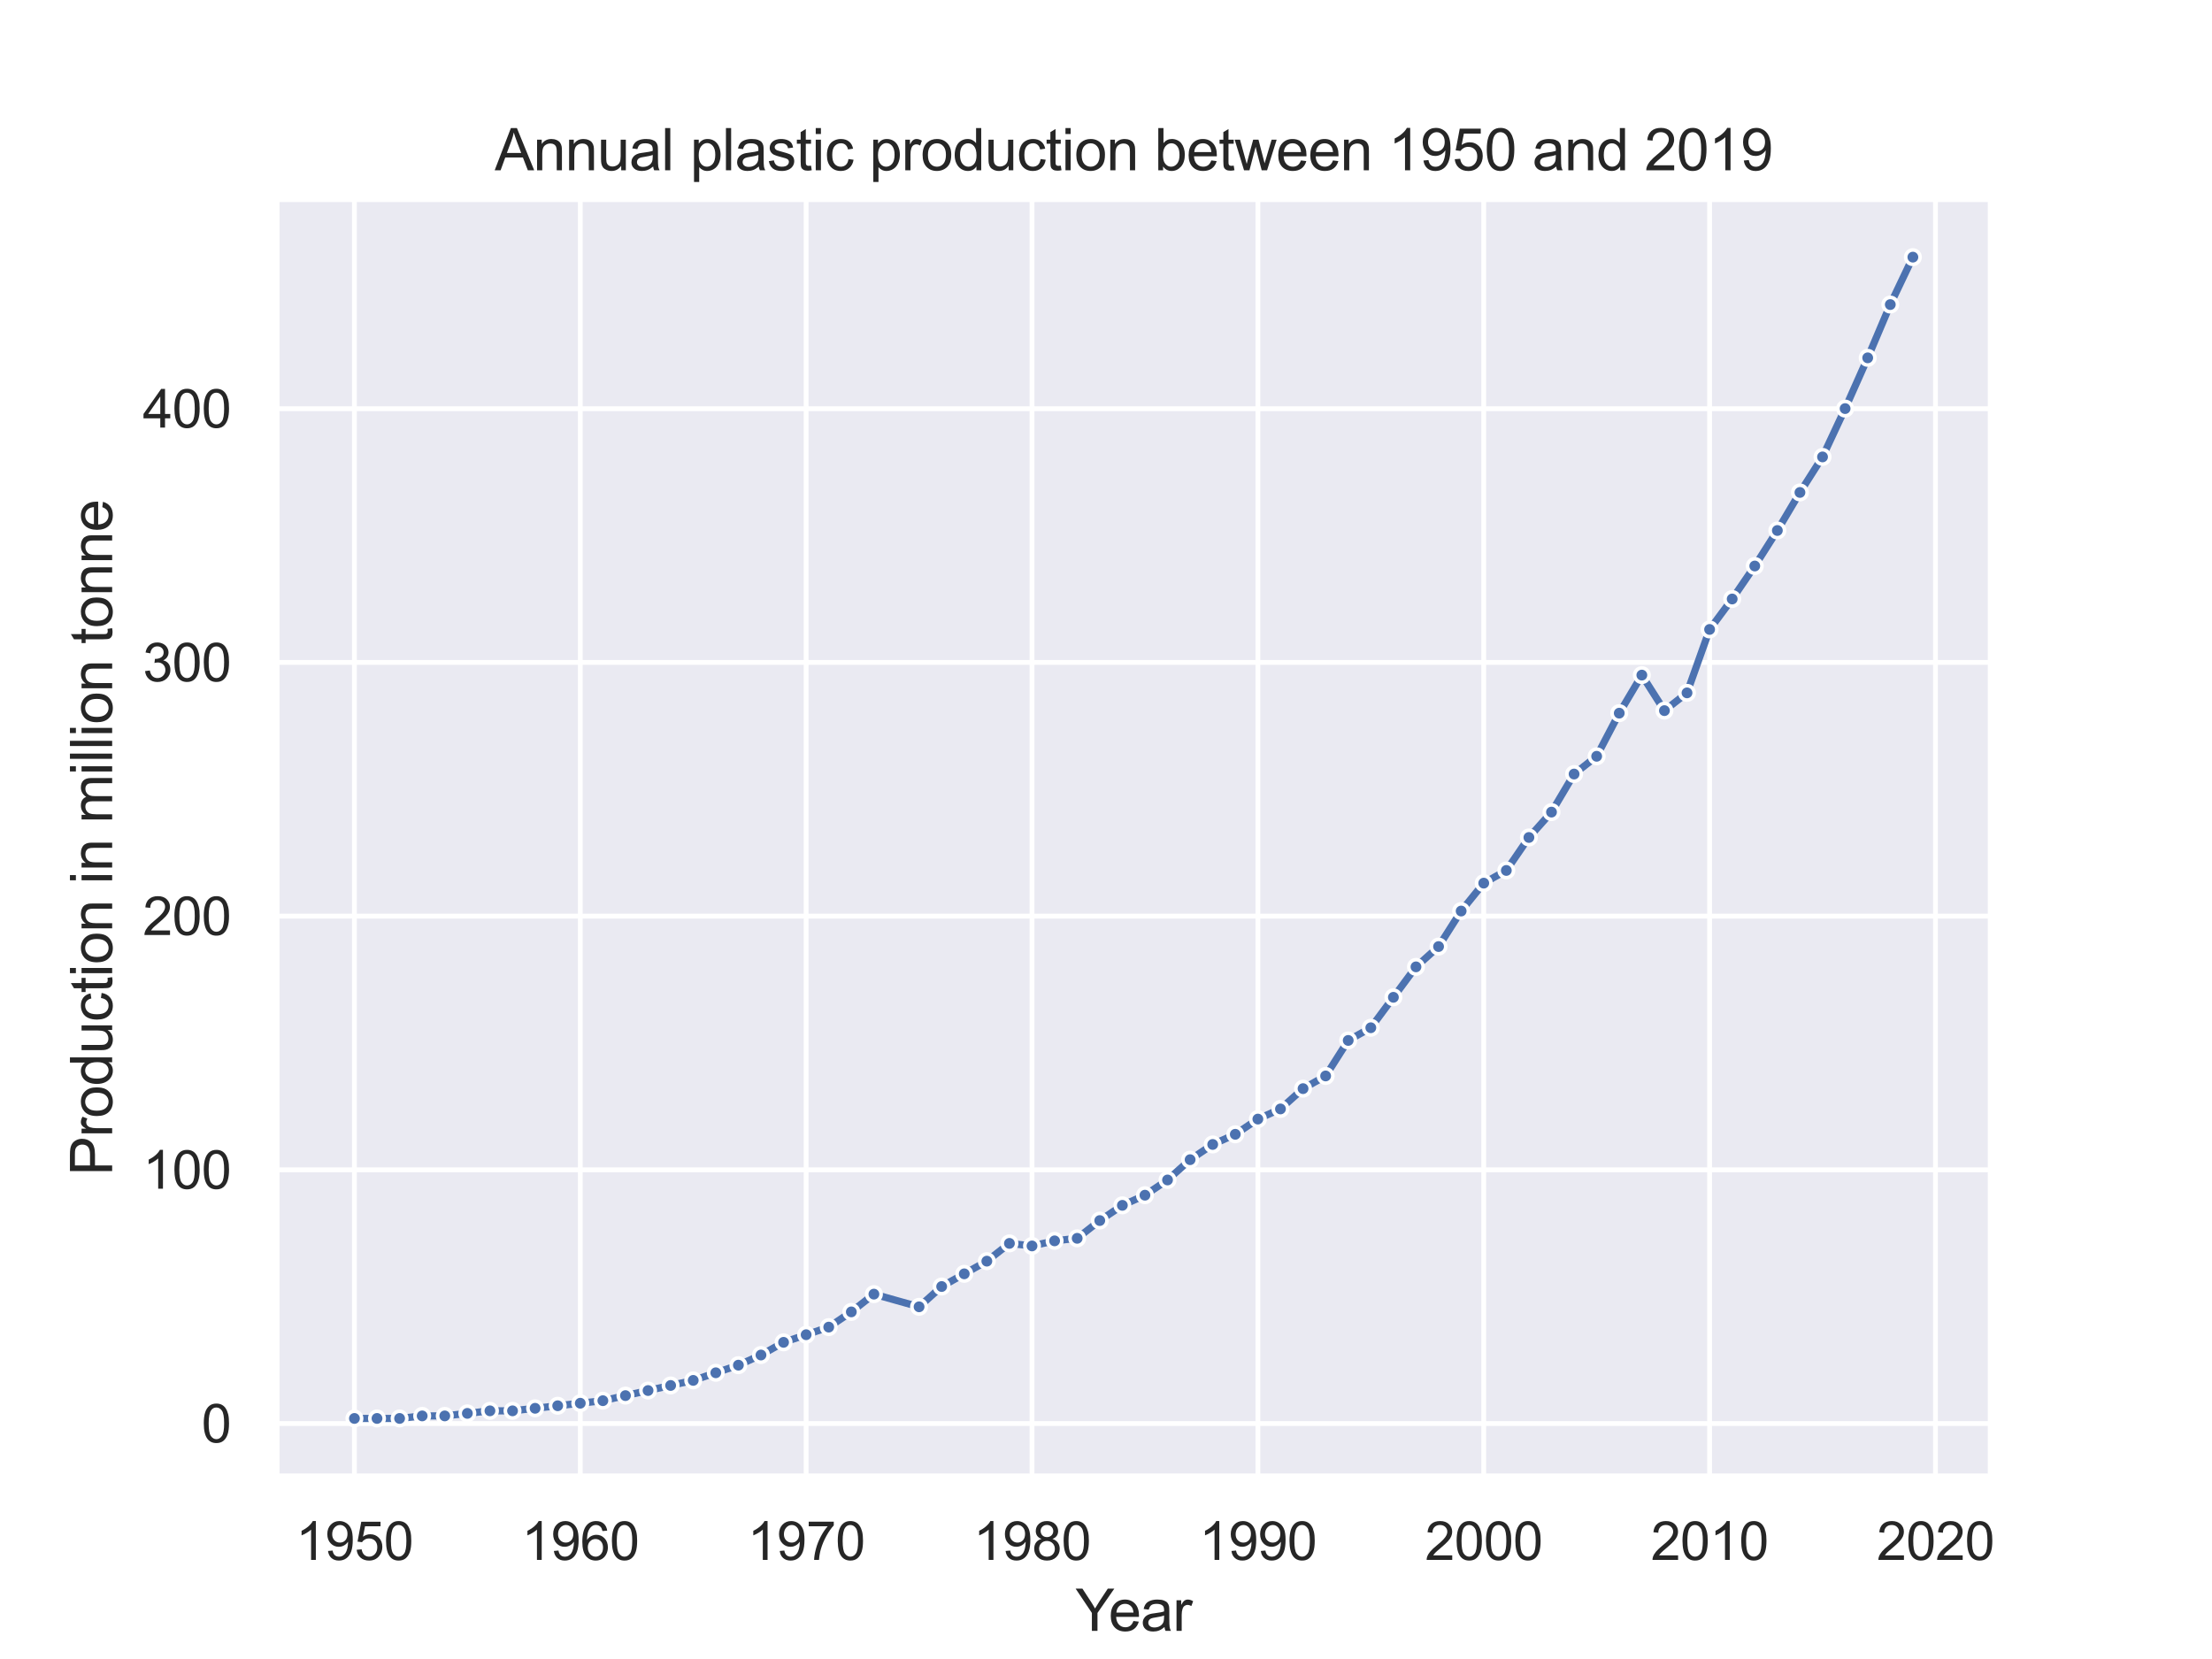 <?xml version="1.0" encoding="utf-8" standalone="no"?>
<!DOCTYPE svg PUBLIC "-//W3C//DTD SVG 1.1//EN"
  "http://www.w3.org/Graphics/SVG/1.1/DTD/svg11.dtd">
<svg xmlns:xlink="http://www.w3.org/1999/xlink" width="460.8pt" height="345.6pt" viewBox="0 0 460.8 345.6" xmlns="http://www.w3.org/2000/svg" version="1.1">
 <defs>
  <style type="text/css">*{stroke-linejoin: round; stroke-linecap: butt}</style>
 </defs>
 <g id="figure_1">
  <g id="patch_1">
   <path d="M 0 345.6 
L 460.8 345.6 
L 460.8 0 
L 0 0 
z
" style="fill: #ffffff"/>
  </g>
  <g id="axes_1">
   <g id="patch_2">
    <path d="M 57.6 307.584 
L 414.72 307.584 
L 414.72 41.472 
L 57.6 41.472 
z
" style="fill: #eaeaf2"/>
   </g>
   <g id="matplotlib.axis_1">
    <g id="xtick_1">
     <g id="line2d_1">
      <path d="M 73.833 307.584 
L 73.833 41.472 
" clip-path="url(#p85a18745d7)" style="fill: none; stroke: #ffffff; stroke-linecap: round"/>
     </g>
     <g id="text_1">
      <!-- 1950 -->
      <g style="fill: #262626" transform="translate(61.599 324.958)scale(0.11 -0.11)">
       <defs>
        <path id="ArialMT-31" d="M 2384 0 
L 1822 0 
L 1822 3584 
Q 1619 3391 1289 3197 
Q 959 3003 697 2906 
L 697 3450 
Q 1169 3672 1522 3987 
Q 1875 4303 2022 4600 
L 2384 4600 
L 2384 0 
z
" transform="scale(0.016)"/>
        <path id="ArialMT-39" d="M 350 1059 
L 891 1109 
Q 959 728 1153 556 
Q 1347 384 1650 384 
Q 1909 384 2104 503 
Q 2300 622 2425 820 
Q 2550 1019 2634 1356 
Q 2719 1694 2719 2044 
Q 2719 2081 2716 2156 
Q 2547 1888 2255 1720 
Q 1963 1553 1622 1553 
Q 1053 1553 659 1965 
Q 266 2378 266 3053 
Q 266 3750 677 4175 
Q 1088 4600 1706 4600 
Q 2153 4600 2523 4359 
Q 2894 4119 3086 3673 
Q 3278 3228 3278 2384 
Q 3278 1506 3087 986 
Q 2897 466 2520 194 
Q 2144 -78 1638 -78 
Q 1100 -78 759 220 
Q 419 519 350 1059 
z
M 2653 3081 
Q 2653 3566 2395 3850 
Q 2138 4134 1775 4134 
Q 1400 4134 1122 3828 
Q 844 3522 844 3034 
Q 844 2597 1108 2323 
Q 1372 2050 1759 2050 
Q 2150 2050 2401 2323 
Q 2653 2597 2653 3081 
z
" transform="scale(0.016)"/>
        <path id="ArialMT-35" d="M 266 1200 
L 856 1250 
Q 922 819 1161 601 
Q 1400 384 1738 384 
Q 2144 384 2425 690 
Q 2706 997 2706 1503 
Q 2706 1984 2436 2262 
Q 2166 2541 1728 2541 
Q 1456 2541 1237 2417 
Q 1019 2294 894 2097 
L 366 2166 
L 809 4519 
L 3088 4519 
L 3088 3981 
L 1259 3981 
L 1013 2750 
Q 1425 3038 1878 3038 
Q 2478 3038 2890 2622 
Q 3303 2206 3303 1553 
Q 3303 931 2941 478 
Q 2500 -78 1738 -78 
Q 1113 -78 717 272 
Q 322 622 266 1200 
z
" transform="scale(0.016)"/>
        <path id="ArialMT-30" d="M 266 2259 
Q 266 3072 433 3567 
Q 600 4063 929 4331 
Q 1259 4600 1759 4600 
Q 2128 4600 2406 4451 
Q 2684 4303 2865 4023 
Q 3047 3744 3150 3342 
Q 3253 2941 3253 2259 
Q 3253 1453 3087 958 
Q 2922 463 2592 192 
Q 2263 -78 1759 -78 
Q 1097 -78 719 397 
Q 266 969 266 2259 
z
M 844 2259 
Q 844 1131 1108 757 
Q 1372 384 1759 384 
Q 2147 384 2411 759 
Q 2675 1134 2675 2259 
Q 2675 3391 2411 3762 
Q 2147 4134 1753 4134 
Q 1366 4134 1134 3806 
Q 844 3388 844 2259 
z
" transform="scale(0.016)"/>
       </defs>
       <use xlink:href="#ArialMT-31"/>
       <use xlink:href="#ArialMT-39" x="55.615"/>
       <use xlink:href="#ArialMT-35" x="111.23"/>
       <use xlink:href="#ArialMT-30" x="166.846"/>
      </g>
     </g>
    </g>
    <g id="xtick_2">
     <g id="line2d_2">
      <path d="M 120.884 307.584 
L 120.884 41.472 
" clip-path="url(#p85a18745d7)" style="fill: none; stroke: #ffffff; stroke-linecap: round"/>
     </g>
     <g id="text_2">
      <!-- 1960 -->
      <g style="fill: #262626" transform="translate(108.65 324.958)scale(0.11 -0.11)">
       <defs>
        <path id="ArialMT-36" d="M 3184 3459 
L 2625 3416 
Q 2550 3747 2413 3897 
Q 2184 4138 1850 4138 
Q 1581 4138 1378 3988 
Q 1113 3794 959 3422 
Q 806 3050 800 2363 
Q 1003 2672 1297 2822 
Q 1591 2972 1913 2972 
Q 2475 2972 2870 2558 
Q 3266 2144 3266 1488 
Q 3266 1056 3080 686 
Q 2894 316 2569 119 
Q 2244 -78 1831 -78 
Q 1128 -78 684 439 
Q 241 956 241 2144 
Q 241 3472 731 4075 
Q 1159 4600 1884 4600 
Q 2425 4600 2770 4297 
Q 3116 3994 3184 3459 
z
M 888 1484 
Q 888 1194 1011 928 
Q 1134 663 1356 523 
Q 1578 384 1822 384 
Q 2178 384 2434 671 
Q 2691 959 2691 1453 
Q 2691 1928 2437 2201 
Q 2184 2475 1800 2475 
Q 1419 2475 1153 2201 
Q 888 1928 888 1484 
z
" transform="scale(0.016)"/>
       </defs>
       <use xlink:href="#ArialMT-31"/>
       <use xlink:href="#ArialMT-39" x="55.615"/>
       <use xlink:href="#ArialMT-36" x="111.23"/>
       <use xlink:href="#ArialMT-30" x="166.846"/>
      </g>
     </g>
    </g>
    <g id="xtick_3">
     <g id="line2d_3">
      <path d="M 167.935 307.584 
L 167.935 41.472 
" clip-path="url(#p85a18745d7)" style="fill: none; stroke: #ffffff; stroke-linecap: round"/>
     </g>
     <g id="text_3">
      <!-- 1970 -->
      <g style="fill: #262626" transform="translate(155.701 324.958)scale(0.11 -0.11)">
       <defs>
        <path id="ArialMT-37" d="M 303 3981 
L 303 4522 
L 3269 4522 
L 3269 4084 
Q 2831 3619 2401 2847 
Q 1972 2075 1738 1259 
Q 1569 684 1522 0 
L 944 0 
Q 953 541 1156 1306 
Q 1359 2072 1739 2783 
Q 2119 3494 2547 3981 
L 303 3981 
z
" transform="scale(0.016)"/>
       </defs>
       <use xlink:href="#ArialMT-31"/>
       <use xlink:href="#ArialMT-39" x="55.615"/>
       <use xlink:href="#ArialMT-37" x="111.23"/>
       <use xlink:href="#ArialMT-30" x="166.846"/>
      </g>
     </g>
    </g>
    <g id="xtick_4">
     <g id="line2d_4">
      <path d="M 214.987 307.584 
L 214.987 41.472 
" clip-path="url(#p85a18745d7)" style="fill: none; stroke: #ffffff; stroke-linecap: round"/>
     </g>
     <g id="text_4">
      <!-- 1980 -->
      <g style="fill: #262626" transform="translate(202.753 324.958)scale(0.11 -0.11)">
       <defs>
        <path id="ArialMT-38" d="M 1131 2484 
Q 781 2613 612 2850 
Q 444 3088 444 3419 
Q 444 3919 803 4259 
Q 1163 4600 1759 4600 
Q 2359 4600 2725 4251 
Q 3091 3903 3091 3403 
Q 3091 3084 2923 2848 
Q 2756 2613 2416 2484 
Q 2838 2347 3058 2040 
Q 3278 1734 3278 1309 
Q 3278 722 2862 322 
Q 2447 -78 1769 -78 
Q 1091 -78 675 323 
Q 259 725 259 1325 
Q 259 1772 486 2073 
Q 713 2375 1131 2484 
z
M 1019 3438 
Q 1019 3113 1228 2906 
Q 1438 2700 1772 2700 
Q 2097 2700 2305 2904 
Q 2513 3109 2513 3406 
Q 2513 3716 2298 3927 
Q 2084 4138 1766 4138 
Q 1444 4138 1231 3931 
Q 1019 3725 1019 3438 
z
M 838 1322 
Q 838 1081 952 856 
Q 1066 631 1291 507 
Q 1516 384 1775 384 
Q 2178 384 2440 643 
Q 2703 903 2703 1303 
Q 2703 1709 2433 1975 
Q 2163 2241 1756 2241 
Q 1359 2241 1098 1978 
Q 838 1716 838 1322 
z
" transform="scale(0.016)"/>
       </defs>
       <use xlink:href="#ArialMT-31"/>
       <use xlink:href="#ArialMT-39" x="55.615"/>
       <use xlink:href="#ArialMT-38" x="111.23"/>
       <use xlink:href="#ArialMT-30" x="166.846"/>
      </g>
     </g>
    </g>
    <g id="xtick_5">
     <g id="line2d_5">
      <path d="M 262.038 307.584 
L 262.038 41.472 
" clip-path="url(#p85a18745d7)" style="fill: none; stroke: #ffffff; stroke-linecap: round"/>
     </g>
     <g id="text_5">
      <!-- 1990 -->
      <g style="fill: #262626" transform="translate(249.804 324.958)scale(0.11 -0.11)">
       <use xlink:href="#ArialMT-31"/>
       <use xlink:href="#ArialMT-39" x="55.615"/>
       <use xlink:href="#ArialMT-39" x="111.23"/>
       <use xlink:href="#ArialMT-30" x="166.846"/>
      </g>
     </g>
    </g>
    <g id="xtick_6">
     <g id="line2d_6">
      <path d="M 309.09 307.584 
L 309.09 41.472 
" clip-path="url(#p85a18745d7)" style="fill: none; stroke: #ffffff; stroke-linecap: round"/>
     </g>
     <g id="text_6">
      <!-- 2000 -->
      <g style="fill: #262626" transform="translate(296.856 324.958)scale(0.11 -0.11)">
       <defs>
        <path id="ArialMT-32" d="M 3222 541 
L 3222 0 
L 194 0 
Q 188 203 259 391 
Q 375 700 629 1000 
Q 884 1300 1366 1694 
Q 2113 2306 2375 2664 
Q 2638 3022 2638 3341 
Q 2638 3675 2398 3904 
Q 2159 4134 1775 4134 
Q 1369 4134 1125 3890 
Q 881 3647 878 3216 
L 300 3275 
Q 359 3922 746 4261 
Q 1134 4600 1788 4600 
Q 2447 4600 2831 4234 
Q 3216 3869 3216 3328 
Q 3216 3053 3103 2787 
Q 2991 2522 2730 2228 
Q 2469 1934 1863 1422 
Q 1356 997 1212 845 
Q 1069 694 975 541 
L 3222 541 
z
" transform="scale(0.016)"/>
       </defs>
       <use xlink:href="#ArialMT-32"/>
       <use xlink:href="#ArialMT-30" x="55.615"/>
       <use xlink:href="#ArialMT-30" x="111.23"/>
       <use xlink:href="#ArialMT-30" x="166.846"/>
      </g>
     </g>
    </g>
    <g id="xtick_7">
     <g id="line2d_7">
      <path d="M 356.141 307.584 
L 356.141 41.472 
" clip-path="url(#p85a18745d7)" style="fill: none; stroke: #ffffff; stroke-linecap: round"/>
     </g>
     <g id="text_7">
      <!-- 2010 -->
      <g style="fill: #262626" transform="translate(343.907 324.958)scale(0.11 -0.11)">
       <use xlink:href="#ArialMT-32"/>
       <use xlink:href="#ArialMT-30" x="55.615"/>
       <use xlink:href="#ArialMT-31" x="111.23"/>
       <use xlink:href="#ArialMT-30" x="166.846"/>
      </g>
     </g>
    </g>
    <g id="xtick_8">
     <g id="line2d_8">
      <path d="M 403.192 307.584 
L 403.192 41.472 
" clip-path="url(#p85a18745d7)" style="fill: none; stroke: #ffffff; stroke-linecap: round"/>
     </g>
     <g id="text_8">
      <!-- 2020 -->
      <g style="fill: #262626" transform="translate(390.958 324.958)scale(0.11 -0.11)">
       <use xlink:href="#ArialMT-32"/>
       <use xlink:href="#ArialMT-30" x="55.615"/>
       <use xlink:href="#ArialMT-32" x="111.23"/>
       <use xlink:href="#ArialMT-30" x="166.846"/>
      </g>
     </g>
    </g>
    <g id="text_9">
     <!-- Year -->
     <g style="fill: #262626" transform="translate(224.034 339.733)scale(0.12 -0.12)">
      <defs>
       <path id="ArialMT-59" d="M 1784 0 
L 1784 1941 
L 19 4581 
L 756 4581 
L 1659 3200 
Q 1909 2813 2125 2425 
Q 2331 2784 2625 3234 
L 3513 4581 
L 4219 4581 
L 2391 1941 
L 2391 0 
L 1784 0 
z
" transform="scale(0.016)"/>
       <path id="ArialMT-65" d="M 2694 1069 
L 3275 997 
Q 3138 488 2766 206 
Q 2394 -75 1816 -75 
Q 1088 -75 661 373 
Q 234 822 234 1631 
Q 234 2469 665 2931 
Q 1097 3394 1784 3394 
Q 2450 3394 2872 2941 
Q 3294 2488 3294 1666 
Q 3294 1616 3291 1516 
L 816 1516 
Q 847 969 1125 678 
Q 1403 388 1819 388 
Q 2128 388 2347 550 
Q 2566 713 2694 1069 
z
M 847 1978 
L 2700 1978 
Q 2663 2397 2488 2606 
Q 2219 2931 1791 2931 
Q 1403 2931 1139 2672 
Q 875 2413 847 1978 
z
" transform="scale(0.016)"/>
       <path id="ArialMT-61" d="M 2588 409 
Q 2275 144 1986 34 
Q 1697 -75 1366 -75 
Q 819 -75 525 192 
Q 231 459 231 875 
Q 231 1119 342 1320 
Q 453 1522 633 1644 
Q 813 1766 1038 1828 
Q 1203 1872 1538 1913 
Q 2219 1994 2541 2106 
Q 2544 2222 2544 2253 
Q 2544 2597 2384 2738 
Q 2169 2928 1744 2928 
Q 1347 2928 1158 2789 
Q 969 2650 878 2297 
L 328 2372 
Q 403 2725 575 2942 
Q 747 3159 1072 3276 
Q 1397 3394 1825 3394 
Q 2250 3394 2515 3294 
Q 2781 3194 2906 3042 
Q 3031 2891 3081 2659 
Q 3109 2516 3109 2141 
L 3109 1391 
Q 3109 606 3145 398 
Q 3181 191 3288 0 
L 2700 0 
Q 2613 175 2588 409 
z
M 2541 1666 
Q 2234 1541 1622 1453 
Q 1275 1403 1131 1340 
Q 988 1278 909 1158 
Q 831 1038 831 891 
Q 831 666 1001 516 
Q 1172 366 1500 366 
Q 1825 366 2078 508 
Q 2331 650 2450 897 
Q 2541 1088 2541 1459 
L 2541 1666 
z
" transform="scale(0.016)"/>
       <path id="ArialMT-72" d="M 416 0 
L 416 3319 
L 922 3319 
L 922 2816 
Q 1116 3169 1280 3281 
Q 1444 3394 1641 3394 
Q 1925 3394 2219 3213 
L 2025 2691 
Q 1819 2813 1613 2813 
Q 1428 2813 1281 2702 
Q 1134 2591 1072 2394 
Q 978 2094 978 1738 
L 978 0 
L 416 0 
z
" transform="scale(0.016)"/>
      </defs>
      <use xlink:href="#ArialMT-59"/>
      <use xlink:href="#ArialMT-65" x="57.574"/>
      <use xlink:href="#ArialMT-61" x="113.189"/>
      <use xlink:href="#ArialMT-72" x="168.805"/>
     </g>
    </g>
   </g>
   <g id="matplotlib.axis_2">
    <g id="ytick_1">
     <g id="line2d_9">
      <path d="M 57.6 296.545 
L 414.72 296.545 
" clip-path="url(#p85a18745d7)" style="fill: none; stroke: #ffffff; stroke-linecap: round"/>
     </g>
     <g id="text_10">
      <!-- 0 -->
      <g style="fill: #262626" transform="translate(41.983 300.482)scale(0.11 -0.11)">
       <use xlink:href="#ArialMT-30"/>
      </g>
     </g>
    </g>
    <g id="ytick_2">
     <g id="line2d_10">
      <path d="M 57.6 243.695 
L 414.72 243.695 
" clip-path="url(#p85a18745d7)" style="fill: none; stroke: #ffffff; stroke-linecap: round"/>
     </g>
     <g id="text_11">
      <!-- 100 -->
      <g style="fill: #262626" transform="translate(29.749 247.632)scale(0.11 -0.11)">
       <use xlink:href="#ArialMT-31"/>
       <use xlink:href="#ArialMT-30" x="55.615"/>
       <use xlink:href="#ArialMT-30" x="111.23"/>
      </g>
     </g>
    </g>
    <g id="ytick_3">
     <g id="line2d_11">
      <path d="M 57.6 190.844 
L 414.72 190.844 
" clip-path="url(#p85a18745d7)" style="fill: none; stroke: #ffffff; stroke-linecap: round"/>
     </g>
     <g id="text_12">
      <!-- 200 -->
      <g style="fill: #262626" transform="translate(29.749 194.781)scale(0.11 -0.11)">
       <use xlink:href="#ArialMT-32"/>
       <use xlink:href="#ArialMT-30" x="55.615"/>
       <use xlink:href="#ArialMT-30" x="111.23"/>
      </g>
     </g>
    </g>
    <g id="ytick_4">
     <g id="line2d_12">
      <path d="M 57.6 137.994 
L 414.72 137.994 
" clip-path="url(#p85a18745d7)" style="fill: none; stroke: #ffffff; stroke-linecap: round"/>
     </g>
     <g id="text_13">
      <!-- 300 -->
      <g style="fill: #262626" transform="translate(29.749 141.931)scale(0.11 -0.11)">
       <defs>
        <path id="ArialMT-33" d="M 269 1209 
L 831 1284 
Q 928 806 1161 595 
Q 1394 384 1728 384 
Q 2125 384 2398 659 
Q 2672 934 2672 1341 
Q 2672 1728 2419 1979 
Q 2166 2231 1775 2231 
Q 1616 2231 1378 2169 
L 1441 2663 
Q 1497 2656 1531 2656 
Q 1891 2656 2178 2843 
Q 2466 3031 2466 3422 
Q 2466 3731 2256 3934 
Q 2047 4138 1716 4138 
Q 1388 4138 1169 3931 
Q 950 3725 888 3313 
L 325 3413 
Q 428 3978 793 4289 
Q 1159 4600 1703 4600 
Q 2078 4600 2393 4439 
Q 2709 4278 2876 4000 
Q 3044 3722 3044 3409 
Q 3044 3113 2884 2869 
Q 2725 2625 2413 2481 
Q 2819 2388 3044 2092 
Q 3269 1797 3269 1353 
Q 3269 753 2831 336 
Q 2394 -81 1725 -81 
Q 1122 -81 723 278 
Q 325 638 269 1209 
z
" transform="scale(0.016)"/>
       </defs>
       <use xlink:href="#ArialMT-33"/>
       <use xlink:href="#ArialMT-30" x="55.615"/>
       <use xlink:href="#ArialMT-30" x="111.23"/>
      </g>
     </g>
    </g>
    <g id="ytick_5">
     <g id="line2d_13">
      <path d="M 57.6 85.144 
L 414.72 85.144 
" clip-path="url(#p85a18745d7)" style="fill: none; stroke: #ffffff; stroke-linecap: round"/>
     </g>
     <g id="text_14">
      <!-- 400 -->
      <g style="fill: #262626" transform="translate(29.749 89.081)scale(0.11 -0.11)">
       <defs>
        <path id="ArialMT-34" d="M 2069 0 
L 2069 1097 
L 81 1097 
L 81 1613 
L 2172 4581 
L 2631 4581 
L 2631 1613 
L 3250 1613 
L 3250 1097 
L 2631 1097 
L 2631 0 
L 2069 0 
z
M 2069 1613 
L 2069 3678 
L 634 1613 
L 2069 1613 
z
" transform="scale(0.016)"/>
       </defs>
       <use xlink:href="#ArialMT-34"/>
       <use xlink:href="#ArialMT-30" x="55.615"/>
       <use xlink:href="#ArialMT-30" x="111.23"/>
      </g>
     </g>
    </g>
    <g id="text_15">
     <!-- Production in million tonne -->
     <g style="fill: #262626" transform="translate(23.364 244.898)rotate(-90)scale(0.12 -0.12)">
      <defs>
       <path id="ArialMT-50" d="M 494 0 
L 494 4581 
L 2222 4581 
Q 2678 4581 2919 4538 
Q 3256 4481 3484 4323 
Q 3713 4166 3852 3881 
Q 3991 3597 3991 3256 
Q 3991 2672 3619 2267 
Q 3247 1863 2275 1863 
L 1100 1863 
L 1100 0 
L 494 0 
z
M 1100 2403 
L 2284 2403 
Q 2872 2403 3119 2622 
Q 3366 2841 3366 3238 
Q 3366 3525 3220 3729 
Q 3075 3934 2838 4000 
Q 2684 4041 2272 4041 
L 1100 4041 
L 1100 2403 
z
" transform="scale(0.016)"/>
       <path id="ArialMT-6f" d="M 213 1659 
Q 213 2581 725 3025 
Q 1153 3394 1769 3394 
Q 2453 3394 2887 2945 
Q 3322 2497 3322 1706 
Q 3322 1066 3130 698 
Q 2938 331 2570 128 
Q 2203 -75 1769 -75 
Q 1072 -75 642 372 
Q 213 819 213 1659 
z
M 791 1659 
Q 791 1022 1069 705 
Q 1347 388 1769 388 
Q 2188 388 2466 706 
Q 2744 1025 2744 1678 
Q 2744 2294 2464 2611 
Q 2184 2928 1769 2928 
Q 1347 2928 1069 2612 
Q 791 2297 791 1659 
z
" transform="scale(0.016)"/>
       <path id="ArialMT-64" d="M 2575 0 
L 2575 419 
Q 2259 -75 1647 -75 
Q 1250 -75 917 144 
Q 584 363 401 755 
Q 219 1147 219 1656 
Q 219 2153 384 2558 
Q 550 2963 881 3178 
Q 1213 3394 1622 3394 
Q 1922 3394 2156 3267 
Q 2391 3141 2538 2938 
L 2538 4581 
L 3097 4581 
L 3097 0 
L 2575 0 
z
M 797 1656 
Q 797 1019 1065 703 
Q 1334 388 1700 388 
Q 2069 388 2326 689 
Q 2584 991 2584 1609 
Q 2584 2291 2321 2609 
Q 2059 2928 1675 2928 
Q 1300 2928 1048 2622 
Q 797 2316 797 1656 
z
" transform="scale(0.016)"/>
       <path id="ArialMT-75" d="M 2597 0 
L 2597 488 
Q 2209 -75 1544 -75 
Q 1250 -75 995 37 
Q 741 150 617 320 
Q 494 491 444 738 
Q 409 903 409 1263 
L 409 3319 
L 972 3319 
L 972 1478 
Q 972 1038 1006 884 
Q 1059 663 1231 536 
Q 1403 409 1656 409 
Q 1909 409 2131 539 
Q 2353 669 2445 892 
Q 2538 1116 2538 1541 
L 2538 3319 
L 3100 3319 
L 3100 0 
L 2597 0 
z
" transform="scale(0.016)"/>
       <path id="ArialMT-63" d="M 2588 1216 
L 3141 1144 
Q 3050 572 2676 248 
Q 2303 -75 1759 -75 
Q 1078 -75 664 370 
Q 250 816 250 1647 
Q 250 2184 428 2587 
Q 606 2991 970 3192 
Q 1334 3394 1763 3394 
Q 2303 3394 2647 3120 
Q 2991 2847 3088 2344 
L 2541 2259 
Q 2463 2594 2264 2762 
Q 2066 2931 1784 2931 
Q 1359 2931 1093 2626 
Q 828 2322 828 1663 
Q 828 994 1084 691 
Q 1341 388 1753 388 
Q 2084 388 2306 591 
Q 2528 794 2588 1216 
z
" transform="scale(0.016)"/>
       <path id="ArialMT-74" d="M 1650 503 
L 1731 6 
Q 1494 -44 1306 -44 
Q 1000 -44 831 53 
Q 663 150 594 308 
Q 525 466 525 972 
L 525 2881 
L 113 2881 
L 113 3319 
L 525 3319 
L 525 4141 
L 1084 4478 
L 1084 3319 
L 1650 3319 
L 1650 2881 
L 1084 2881 
L 1084 941 
Q 1084 700 1114 631 
Q 1144 563 1211 522 
Q 1278 481 1403 481 
Q 1497 481 1650 503 
z
" transform="scale(0.016)"/>
       <path id="ArialMT-69" d="M 425 3934 
L 425 4581 
L 988 4581 
L 988 3934 
L 425 3934 
z
M 425 0 
L 425 3319 
L 988 3319 
L 988 0 
L 425 0 
z
" transform="scale(0.016)"/>
       <path id="ArialMT-6e" d="M 422 0 
L 422 3319 
L 928 3319 
L 928 2847 
Q 1294 3394 1984 3394 
Q 2284 3394 2536 3286 
Q 2788 3178 2913 3003 
Q 3038 2828 3088 2588 
Q 3119 2431 3119 2041 
L 3119 0 
L 2556 0 
L 2556 2019 
Q 2556 2363 2490 2533 
Q 2425 2703 2258 2804 
Q 2091 2906 1866 2906 
Q 1506 2906 1245 2678 
Q 984 2450 984 1813 
L 984 0 
L 422 0 
z
" transform="scale(0.016)"/>
       <path id="ArialMT-20" transform="scale(0.016)"/>
       <path id="ArialMT-6d" d="M 422 0 
L 422 3319 
L 925 3319 
L 925 2853 
Q 1081 3097 1340 3245 
Q 1600 3394 1931 3394 
Q 2300 3394 2536 3241 
Q 2772 3088 2869 2813 
Q 3263 3394 3894 3394 
Q 4388 3394 4653 3120 
Q 4919 2847 4919 2278 
L 4919 0 
L 4359 0 
L 4359 2091 
Q 4359 2428 4304 2576 
Q 4250 2725 4106 2815 
Q 3963 2906 3769 2906 
Q 3419 2906 3187 2673 
Q 2956 2441 2956 1928 
L 2956 0 
L 2394 0 
L 2394 2156 
Q 2394 2531 2256 2718 
Q 2119 2906 1806 2906 
Q 1569 2906 1367 2781 
Q 1166 2656 1075 2415 
Q 984 2175 984 1722 
L 984 0 
L 422 0 
z
" transform="scale(0.016)"/>
       <path id="ArialMT-6c" d="M 409 0 
L 409 4581 
L 972 4581 
L 972 0 
L 409 0 
z
" transform="scale(0.016)"/>
      </defs>
      <use xlink:href="#ArialMT-50"/>
      <use xlink:href="#ArialMT-72" x="66.699"/>
      <use xlink:href="#ArialMT-6f" x="100"/>
      <use xlink:href="#ArialMT-64" x="155.615"/>
      <use xlink:href="#ArialMT-75" x="211.23"/>
      <use xlink:href="#ArialMT-63" x="266.846"/>
      <use xlink:href="#ArialMT-74" x="316.846"/>
      <use xlink:href="#ArialMT-69" x="344.629"/>
      <use xlink:href="#ArialMT-6f" x="366.846"/>
      <use xlink:href="#ArialMT-6e" x="422.461"/>
      <use xlink:href="#ArialMT-20" x="478.076"/>
      <use xlink:href="#ArialMT-69" x="505.859"/>
      <use xlink:href="#ArialMT-6e" x="528.076"/>
      <use xlink:href="#ArialMT-20" x="583.691"/>
      <use xlink:href="#ArialMT-6d" x="611.475"/>
      <use xlink:href="#ArialMT-69" x="694.775"/>
      <use xlink:href="#ArialMT-6c" x="716.992"/>
      <use xlink:href="#ArialMT-6c" x="739.209"/>
      <use xlink:href="#ArialMT-69" x="761.426"/>
      <use xlink:href="#ArialMT-6f" x="783.643"/>
      <use xlink:href="#ArialMT-6e" x="839.258"/>
      <use xlink:href="#ArialMT-20" x="894.873"/>
      <use xlink:href="#ArialMT-74" x="922.656"/>
      <use xlink:href="#ArialMT-6f" x="950.439"/>
      <use xlink:href="#ArialMT-6e" x="1006.055"/>
      <use xlink:href="#ArialMT-6e" x="1061.67"/>
      <use xlink:href="#ArialMT-65" x="1117.285"/>
     </g>
    </g>
   </g>
   <g id="PolyCollection_1"/>
   <g id="line2d_14">
    <path d="M 73.833 295.488 
L 78.538 295.488 
L 83.243 295.488 
L 87.948 294.959 
L 92.653 294.959 
L 97.358 294.431 
L 102.064 293.902 
L 106.769 293.902 
L 111.474 293.374 
L 116.179 292.845 
L 120.884 292.317 
L 125.589 291.788 
L 130.294 290.731 
L 135 289.674 
L 139.705 288.617 
L 144.41 287.56 
L 149.115 285.975 
L 153.82 284.389 
L 158.525 282.275 
L 163.23 279.633 
L 167.935 278.047 
L 172.641 276.462 
L 177.346 273.291 
L 182.051 269.591 
L 191.461 272.234 
L 196.166 268.006 
L 200.871 265.363 
L 205.577 262.721 
L 210.282 259.021 
L 214.987 259.55 
L 219.692 258.493 
L 224.397 257.964 
L 229.102 254.265 
L 233.807 251.094 
L 238.513 248.98 
L 243.218 245.809 
L 247.923 241.581 
L 252.628 238.41 
L 257.333 236.296 
L 262.038 233.125 
L 266.743 231.011 
L 271.449 226.783 
L 276.154 224.14 
L 280.859 216.741 
L 285.564 214.099 
L 290.269 207.757 
L 294.974 201.415 
L 299.679 197.187 
L 304.385 189.787 
L 309.09 183.974 
L 313.795 181.331 
L 318.5 174.461 
L 323.205 169.176 
L 327.91 161.248 
L 332.615 157.549 
L 337.32 148.564 
L 342.026 140.637 
L 346.731 148.036 
L 351.436 144.336 
L 356.141 131.124 
L 360.846 124.782 
L 365.551 117.911 
L 370.256 110.512 
L 374.962 102.585 
L 379.667 95.185 
L 384.372 85.118 
L 389.077 74.546 
L 393.782 63.446 
L 398.487 53.568 
" clip-path="url(#p85a18745d7)" style="fill: none; stroke: #4c72b0; stroke-width: 1.5; stroke-linecap: round"/>
    <defs>
     <path id="m2ad3a77459" d="M 0 1.5 
C 0.398 1.5 0.779 1.342 1.061 1.061 
C 1.342 0.779 1.5 0.398 1.5 0 
C 1.5 -0.398 1.342 -0.779 1.061 -1.061 
C 0.779 -1.342 0.398 -1.5 0 -1.5 
C -0.398 -1.5 -0.779 -1.342 -1.061 -1.061 
C -1.342 -0.779 -1.5 -0.398 -1.5 0 
C -1.5 0.398 -1.342 0.779 -1.061 1.061 
C -0.779 1.342 -0.398 1.5 0 1.5 
z
" style="stroke: #ffffff; stroke-width: 0.75"/>
    </defs>
    <g clip-path="url(#p85a18745d7)">
     <use xlink:href="#m2ad3a77459" x="73.833" y="295.488" style="fill: #4c72b0; stroke: #ffffff; stroke-width: 0.75"/>
     <use xlink:href="#m2ad3a77459" x="78.538" y="295.488" style="fill: #4c72b0; stroke: #ffffff; stroke-width: 0.75"/>
     <use xlink:href="#m2ad3a77459" x="83.243" y="295.488" style="fill: #4c72b0; stroke: #ffffff; stroke-width: 0.75"/>
     <use xlink:href="#m2ad3a77459" x="87.948" y="294.959" style="fill: #4c72b0; stroke: #ffffff; stroke-width: 0.75"/>
     <use xlink:href="#m2ad3a77459" x="92.653" y="294.959" style="fill: #4c72b0; stroke: #ffffff; stroke-width: 0.75"/>
     <use xlink:href="#m2ad3a77459" x="97.358" y="294.431" style="fill: #4c72b0; stroke: #ffffff; stroke-width: 0.75"/>
     <use xlink:href="#m2ad3a77459" x="102.064" y="293.902" style="fill: #4c72b0; stroke: #ffffff; stroke-width: 0.75"/>
     <use xlink:href="#m2ad3a77459" x="106.769" y="293.902" style="fill: #4c72b0; stroke: #ffffff; stroke-width: 0.75"/>
     <use xlink:href="#m2ad3a77459" x="111.474" y="293.374" style="fill: #4c72b0; stroke: #ffffff; stroke-width: 0.75"/>
     <use xlink:href="#m2ad3a77459" x="116.179" y="292.845" style="fill: #4c72b0; stroke: #ffffff; stroke-width: 0.75"/>
     <use xlink:href="#m2ad3a77459" x="120.884" y="292.317" style="fill: #4c72b0; stroke: #ffffff; stroke-width: 0.75"/>
     <use xlink:href="#m2ad3a77459" x="125.589" y="291.788" style="fill: #4c72b0; stroke: #ffffff; stroke-width: 0.75"/>
     <use xlink:href="#m2ad3a77459" x="130.294" y="290.731" style="fill: #4c72b0; stroke: #ffffff; stroke-width: 0.75"/>
     <use xlink:href="#m2ad3a77459" x="135" y="289.674" style="fill: #4c72b0; stroke: #ffffff; stroke-width: 0.75"/>
     <use xlink:href="#m2ad3a77459" x="139.705" y="288.617" style="fill: #4c72b0; stroke: #ffffff; stroke-width: 0.75"/>
     <use xlink:href="#m2ad3a77459" x="144.41" y="287.56" style="fill: #4c72b0; stroke: #ffffff; stroke-width: 0.75"/>
     <use xlink:href="#m2ad3a77459" x="149.115" y="285.975" style="fill: #4c72b0; stroke: #ffffff; stroke-width: 0.75"/>
     <use xlink:href="#m2ad3a77459" x="153.82" y="284.389" style="fill: #4c72b0; stroke: #ffffff; stroke-width: 0.75"/>
     <use xlink:href="#m2ad3a77459" x="158.525" y="282.275" style="fill: #4c72b0; stroke: #ffffff; stroke-width: 0.75"/>
     <use xlink:href="#m2ad3a77459" x="163.23" y="279.633" style="fill: #4c72b0; stroke: #ffffff; stroke-width: 0.75"/>
     <use xlink:href="#m2ad3a77459" x="167.935" y="278.047" style="fill: #4c72b0; stroke: #ffffff; stroke-width: 0.75"/>
     <use xlink:href="#m2ad3a77459" x="172.641" y="276.462" style="fill: #4c72b0; stroke: #ffffff; stroke-width: 0.75"/>
     <use xlink:href="#m2ad3a77459" x="177.346" y="273.291" style="fill: #4c72b0; stroke: #ffffff; stroke-width: 0.75"/>
     <use xlink:href="#m2ad3a77459" x="182.051" y="269.591" style="fill: #4c72b0; stroke: #ffffff; stroke-width: 0.75"/>
     <use xlink:href="#m2ad3a77459" x="191.461" y="272.234" style="fill: #4c72b0; stroke: #ffffff; stroke-width: 0.75"/>
     <use xlink:href="#m2ad3a77459" x="196.166" y="268.006" style="fill: #4c72b0; stroke: #ffffff; stroke-width: 0.75"/>
     <use xlink:href="#m2ad3a77459" x="200.871" y="265.363" style="fill: #4c72b0; stroke: #ffffff; stroke-width: 0.75"/>
     <use xlink:href="#m2ad3a77459" x="205.577" y="262.721" style="fill: #4c72b0; stroke: #ffffff; stroke-width: 0.75"/>
     <use xlink:href="#m2ad3a77459" x="210.282" y="259.021" style="fill: #4c72b0; stroke: #ffffff; stroke-width: 0.75"/>
     <use xlink:href="#m2ad3a77459" x="214.987" y="259.55" style="fill: #4c72b0; stroke: #ffffff; stroke-width: 0.75"/>
     <use xlink:href="#m2ad3a77459" x="219.692" y="258.493" style="fill: #4c72b0; stroke: #ffffff; stroke-width: 0.75"/>
     <use xlink:href="#m2ad3a77459" x="224.397" y="257.964" style="fill: #4c72b0; stroke: #ffffff; stroke-width: 0.75"/>
     <use xlink:href="#m2ad3a77459" x="229.102" y="254.265" style="fill: #4c72b0; stroke: #ffffff; stroke-width: 0.75"/>
     <use xlink:href="#m2ad3a77459" x="233.807" y="251.094" style="fill: #4c72b0; stroke: #ffffff; stroke-width: 0.75"/>
     <use xlink:href="#m2ad3a77459" x="238.513" y="248.98" style="fill: #4c72b0; stroke: #ffffff; stroke-width: 0.75"/>
     <use xlink:href="#m2ad3a77459" x="243.218" y="245.809" style="fill: #4c72b0; stroke: #ffffff; stroke-width: 0.75"/>
     <use xlink:href="#m2ad3a77459" x="247.923" y="241.581" style="fill: #4c72b0; stroke: #ffffff; stroke-width: 0.75"/>
     <use xlink:href="#m2ad3a77459" x="252.628" y="238.41" style="fill: #4c72b0; stroke: #ffffff; stroke-width: 0.75"/>
     <use xlink:href="#m2ad3a77459" x="257.333" y="236.296" style="fill: #4c72b0; stroke: #ffffff; stroke-width: 0.75"/>
     <use xlink:href="#m2ad3a77459" x="262.038" y="233.125" style="fill: #4c72b0; stroke: #ffffff; stroke-width: 0.75"/>
     <use xlink:href="#m2ad3a77459" x="266.743" y="231.011" style="fill: #4c72b0; stroke: #ffffff; stroke-width: 0.75"/>
     <use xlink:href="#m2ad3a77459" x="271.449" y="226.783" style="fill: #4c72b0; stroke: #ffffff; stroke-width: 0.75"/>
     <use xlink:href="#m2ad3a77459" x="276.154" y="224.14" style="fill: #4c72b0; stroke: #ffffff; stroke-width: 0.75"/>
     <use xlink:href="#m2ad3a77459" x="280.859" y="216.741" style="fill: #4c72b0; stroke: #ffffff; stroke-width: 0.75"/>
     <use xlink:href="#m2ad3a77459" x="285.564" y="214.099" style="fill: #4c72b0; stroke: #ffffff; stroke-width: 0.75"/>
     <use xlink:href="#m2ad3a77459" x="290.269" y="207.757" style="fill: #4c72b0; stroke: #ffffff; stroke-width: 0.75"/>
     <use xlink:href="#m2ad3a77459" x="294.974" y="201.415" style="fill: #4c72b0; stroke: #ffffff; stroke-width: 0.75"/>
     <use xlink:href="#m2ad3a77459" x="299.679" y="197.187" style="fill: #4c72b0; stroke: #ffffff; stroke-width: 0.75"/>
     <use xlink:href="#m2ad3a77459" x="304.385" y="189.787" style="fill: #4c72b0; stroke: #ffffff; stroke-width: 0.75"/>
     <use xlink:href="#m2ad3a77459" x="309.09" y="183.974" style="fill: #4c72b0; stroke: #ffffff; stroke-width: 0.75"/>
     <use xlink:href="#m2ad3a77459" x="313.795" y="181.331" style="fill: #4c72b0; stroke: #ffffff; stroke-width: 0.75"/>
     <use xlink:href="#m2ad3a77459" x="318.5" y="174.461" style="fill: #4c72b0; stroke: #ffffff; stroke-width: 0.75"/>
     <use xlink:href="#m2ad3a77459" x="323.205" y="169.176" style="fill: #4c72b0; stroke: #ffffff; stroke-width: 0.75"/>
     <use xlink:href="#m2ad3a77459" x="327.91" y="161.248" style="fill: #4c72b0; stroke: #ffffff; stroke-width: 0.75"/>
     <use xlink:href="#m2ad3a77459" x="332.615" y="157.549" style="fill: #4c72b0; stroke: #ffffff; stroke-width: 0.75"/>
     <use xlink:href="#m2ad3a77459" x="337.32" y="148.564" style="fill: #4c72b0; stroke: #ffffff; stroke-width: 0.75"/>
     <use xlink:href="#m2ad3a77459" x="342.026" y="140.637" style="fill: #4c72b0; stroke: #ffffff; stroke-width: 0.75"/>
     <use xlink:href="#m2ad3a77459" x="346.731" y="148.036" style="fill: #4c72b0; stroke: #ffffff; stroke-width: 0.75"/>
     <use xlink:href="#m2ad3a77459" x="351.436" y="144.336" style="fill: #4c72b0; stroke: #ffffff; stroke-width: 0.75"/>
     <use xlink:href="#m2ad3a77459" x="356.141" y="131.124" style="fill: #4c72b0; stroke: #ffffff; stroke-width: 0.75"/>
     <use xlink:href="#m2ad3a77459" x="360.846" y="124.782" style="fill: #4c72b0; stroke: #ffffff; stroke-width: 0.75"/>
     <use xlink:href="#m2ad3a77459" x="365.551" y="117.911" style="fill: #4c72b0; stroke: #ffffff; stroke-width: 0.75"/>
     <use xlink:href="#m2ad3a77459" x="370.256" y="110.512" style="fill: #4c72b0; stroke: #ffffff; stroke-width: 0.75"/>
     <use xlink:href="#m2ad3a77459" x="374.962" y="102.585" style="fill: #4c72b0; stroke: #ffffff; stroke-width: 0.75"/>
     <use xlink:href="#m2ad3a77459" x="379.667" y="95.185" style="fill: #4c72b0; stroke: #ffffff; stroke-width: 0.75"/>
     <use xlink:href="#m2ad3a77459" x="384.372" y="85.118" style="fill: #4c72b0; stroke: #ffffff; stroke-width: 0.75"/>
     <use xlink:href="#m2ad3a77459" x="389.077" y="74.546" style="fill: #4c72b0; stroke: #ffffff; stroke-width: 0.75"/>
     <use xlink:href="#m2ad3a77459" x="393.782" y="63.446" style="fill: #4c72b0; stroke: #ffffff; stroke-width: 0.75"/>
     <use xlink:href="#m2ad3a77459" x="398.487" y="53.568" style="fill: #4c72b0; stroke: #ffffff; stroke-width: 0.75"/>
    </g>
   </g>
   <g id="patch_3">
    <path d="M 57.6 307.584 
L 57.6 41.472 
" style="fill: none; stroke: #ffffff; stroke-width: 1.25; stroke-linejoin: miter; stroke-linecap: square"/>
   </g>
   <g id="patch_4">
    <path d="M 414.72 307.584 
L 414.72 41.472 
" style="fill: none; stroke: #ffffff; stroke-width: 1.25; stroke-linejoin: miter; stroke-linecap: square"/>
   </g>
   <g id="patch_5">
    <path d="M 57.6 307.584 
L 414.72 307.584 
" style="fill: none; stroke: #ffffff; stroke-width: 1.25; stroke-linejoin: miter; stroke-linecap: square"/>
   </g>
   <g id="patch_6">
    <path d="M 57.6 41.472 
L 414.72 41.472 
" style="fill: none; stroke: #ffffff; stroke-width: 1.25; stroke-linejoin: miter; stroke-linecap: square"/>
   </g>
   <g id="text_16">
    <!-- Annual plastic production between 1950 and 2019 -->
    <g style="fill: #262626" transform="translate(103.069 35.472)scale(0.12 -0.12)">
     <defs>
      <path id="ArialMT-41" d="M -9 0 
L 1750 4581 
L 2403 4581 
L 4278 0 
L 3588 0 
L 3053 1388 
L 1138 1388 
L 634 0 
L -9 0 
z
M 1313 1881 
L 2866 1881 
L 2388 3150 
Q 2169 3728 2063 4100 
Q 1975 3659 1816 3225 
L 1313 1881 
z
" transform="scale(0.016)"/>
      <path id="ArialMT-70" d="M 422 -1272 
L 422 3319 
L 934 3319 
L 934 2888 
Q 1116 3141 1344 3267 
Q 1572 3394 1897 3394 
Q 2322 3394 2647 3175 
Q 2972 2956 3137 2557 
Q 3303 2159 3303 1684 
Q 3303 1175 3120 767 
Q 2938 359 2589 142 
Q 2241 -75 1856 -75 
Q 1575 -75 1351 44 
Q 1128 163 984 344 
L 984 -1272 
L 422 -1272 
z
M 931 1641 
Q 931 1000 1190 694 
Q 1450 388 1819 388 
Q 2194 388 2461 705 
Q 2728 1022 2728 1688 
Q 2728 2322 2467 2637 
Q 2206 2953 1844 2953 
Q 1484 2953 1207 2617 
Q 931 2281 931 1641 
z
" transform="scale(0.016)"/>
      <path id="ArialMT-73" d="M 197 991 
L 753 1078 
Q 800 744 1014 566 
Q 1228 388 1613 388 
Q 2000 388 2187 545 
Q 2375 703 2375 916 
Q 2375 1106 2209 1216 
Q 2094 1291 1634 1406 
Q 1016 1563 777 1677 
Q 538 1791 414 1992 
Q 291 2194 291 2438 
Q 291 2659 392 2848 
Q 494 3038 669 3163 
Q 800 3259 1026 3326 
Q 1253 3394 1513 3394 
Q 1903 3394 2198 3281 
Q 2494 3169 2634 2976 
Q 2775 2784 2828 2463 
L 2278 2388 
Q 2241 2644 2061 2787 
Q 1881 2931 1553 2931 
Q 1166 2931 1000 2803 
Q 834 2675 834 2503 
Q 834 2394 903 2306 
Q 972 2216 1119 2156 
Q 1203 2125 1616 2013 
Q 2213 1853 2448 1751 
Q 2684 1650 2818 1456 
Q 2953 1263 2953 975 
Q 2953 694 2789 445 
Q 2625 197 2315 61 
Q 2006 -75 1616 -75 
Q 969 -75 630 194 
Q 291 463 197 991 
z
" transform="scale(0.016)"/>
      <path id="ArialMT-62" d="M 941 0 
L 419 0 
L 419 4581 
L 981 4581 
L 981 2947 
Q 1338 3394 1891 3394 
Q 2197 3394 2470 3270 
Q 2744 3147 2920 2923 
Q 3097 2700 3197 2384 
Q 3297 2069 3297 1709 
Q 3297 856 2875 390 
Q 2453 -75 1863 -75 
Q 1275 -75 941 416 
L 941 0 
z
M 934 1684 
Q 934 1088 1097 822 
Q 1363 388 1816 388 
Q 2184 388 2453 708 
Q 2722 1028 2722 1663 
Q 2722 2313 2464 2622 
Q 2206 2931 1841 2931 
Q 1472 2931 1203 2611 
Q 934 2291 934 1684 
z
" transform="scale(0.016)"/>
      <path id="ArialMT-77" d="M 1034 0 
L 19 3319 
L 600 3319 
L 1128 1403 
L 1325 691 
Q 1338 744 1497 1375 
L 2025 3319 
L 2603 3319 
L 3100 1394 
L 3266 759 
L 3456 1400 
L 4025 3319 
L 4572 3319 
L 3534 0 
L 2950 0 
L 2422 1988 
L 2294 2553 
L 1622 0 
L 1034 0 
z
" transform="scale(0.016)"/>
     </defs>
     <use xlink:href="#ArialMT-41"/>
     <use xlink:href="#ArialMT-6e" x="66.699"/>
     <use xlink:href="#ArialMT-6e" x="122.314"/>
     <use xlink:href="#ArialMT-75" x="177.93"/>
     <use xlink:href="#ArialMT-61" x="233.545"/>
     <use xlink:href="#ArialMT-6c" x="289.16"/>
     <use xlink:href="#ArialMT-20" x="311.377"/>
     <use xlink:href="#ArialMT-70" x="339.16"/>
     <use xlink:href="#ArialMT-6c" x="394.775"/>
     <use xlink:href="#ArialMT-61" x="416.992"/>
     <use xlink:href="#ArialMT-73" x="472.607"/>
     <use xlink:href="#ArialMT-74" x="522.607"/>
     <use xlink:href="#ArialMT-69" x="550.391"/>
     <use xlink:href="#ArialMT-63" x="572.607"/>
     <use xlink:href="#ArialMT-20" x="622.607"/>
     <use xlink:href="#ArialMT-70" x="650.391"/>
     <use xlink:href="#ArialMT-72" x="706.006"/>
     <use xlink:href="#ArialMT-6f" x="739.307"/>
     <use xlink:href="#ArialMT-64" x="794.922"/>
     <use xlink:href="#ArialMT-75" x="850.537"/>
     <use xlink:href="#ArialMT-63" x="906.152"/>
     <use xlink:href="#ArialMT-74" x="956.152"/>
     <use xlink:href="#ArialMT-69" x="983.936"/>
     <use xlink:href="#ArialMT-6f" x="1006.152"/>
     <use xlink:href="#ArialMT-6e" x="1061.768"/>
     <use xlink:href="#ArialMT-20" x="1117.383"/>
     <use xlink:href="#ArialMT-62" x="1145.166"/>
     <use xlink:href="#ArialMT-65" x="1200.781"/>
     <use xlink:href="#ArialMT-74" x="1256.396"/>
     <use xlink:href="#ArialMT-77" x="1284.18"/>
     <use xlink:href="#ArialMT-65" x="1356.396"/>
     <use xlink:href="#ArialMT-65" x="1412.012"/>
     <use xlink:href="#ArialMT-6e" x="1467.627"/>
     <use xlink:href="#ArialMT-20" x="1523.242"/>
     <use xlink:href="#ArialMT-31" x="1551.025"/>
     <use xlink:href="#ArialMT-39" x="1606.641"/>
     <use xlink:href="#ArialMT-35" x="1662.256"/>
     <use xlink:href="#ArialMT-30" x="1717.871"/>
     <use xlink:href="#ArialMT-20" x="1773.486"/>
     <use xlink:href="#ArialMT-61" x="1801.27"/>
     <use xlink:href="#ArialMT-6e" x="1856.885"/>
     <use xlink:href="#ArialMT-64" x="1912.5"/>
     <use xlink:href="#ArialMT-20" x="1968.115"/>
     <use xlink:href="#ArialMT-32" x="1995.898"/>
     <use xlink:href="#ArialMT-30" x="2051.514"/>
     <use xlink:href="#ArialMT-31" x="2107.129"/>
     <use xlink:href="#ArialMT-39" x="2162.744"/>
    </g>
   </g>
  </g>
 </g>
 <defs>
  <clipPath id="p85a18745d7">
   <rect x="57.6" y="41.472" width="357.12" height="266.112"/>
  </clipPath>
 </defs>
</svg>
